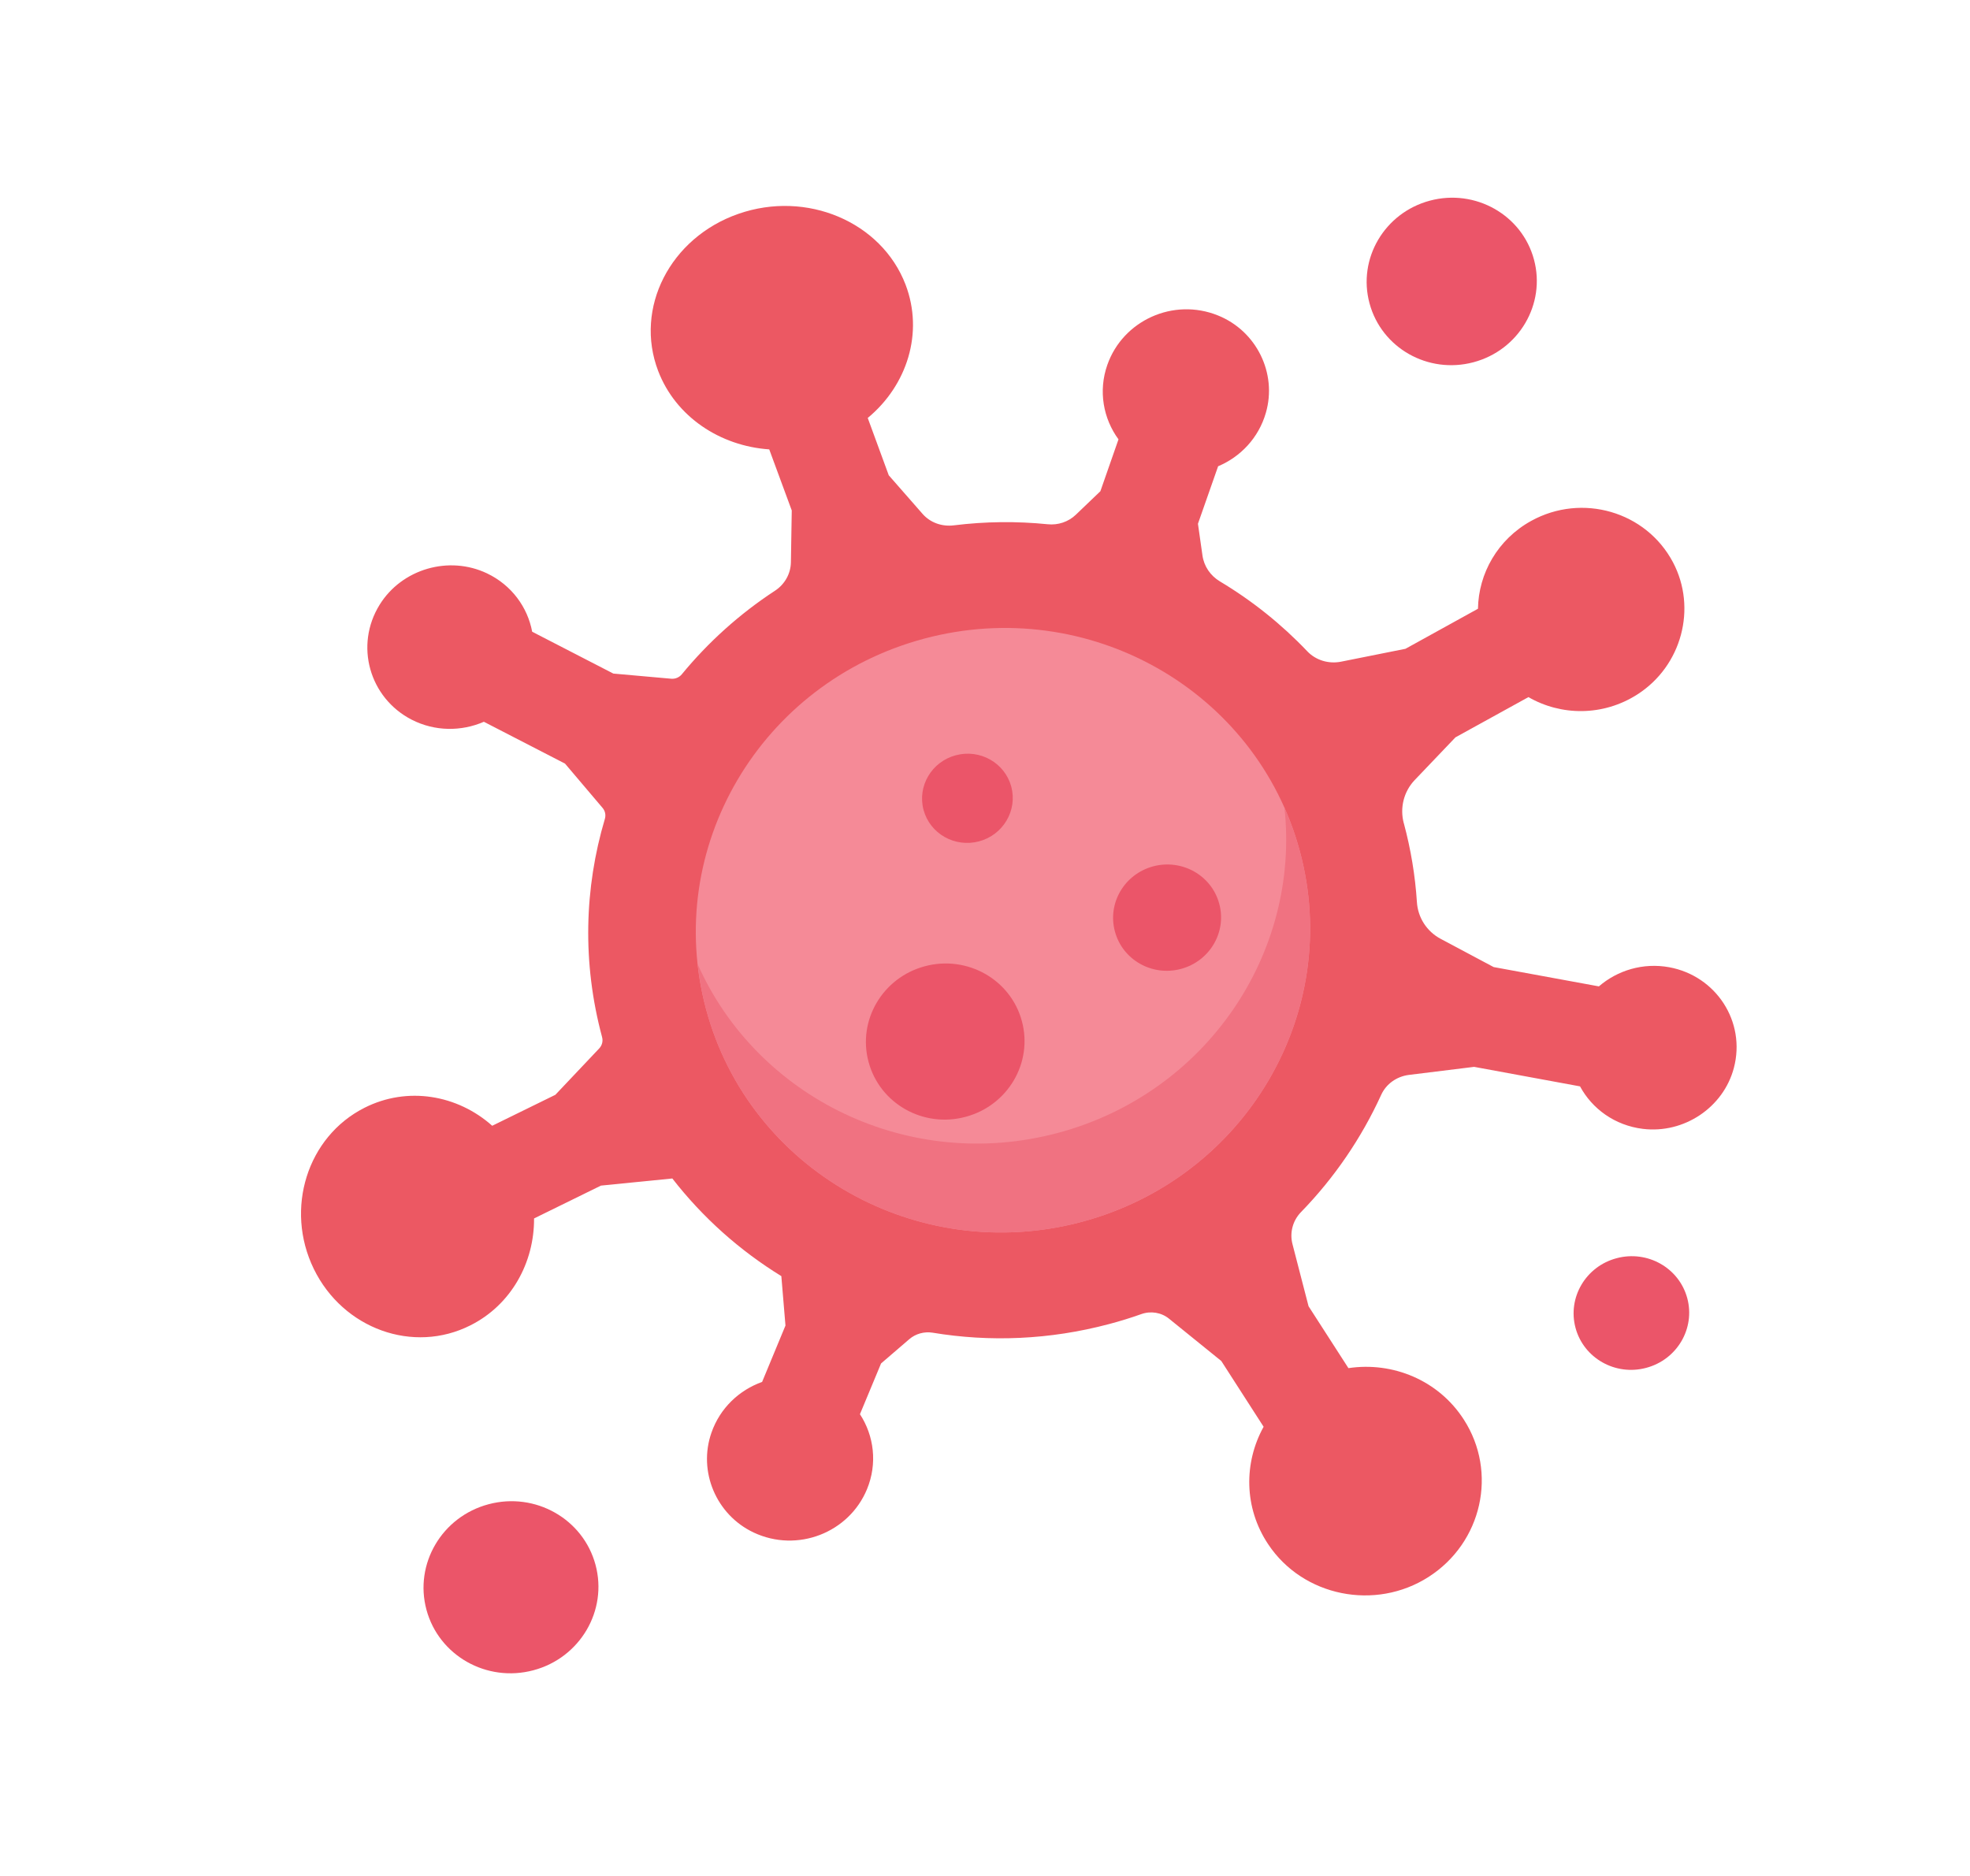 <svg width="21" height="20" viewBox="0 0 21 20" fill="none" xmlns="http://www.w3.org/2000/svg">
<path d="M7.871 2.28C8.598 2.026 9.396 2.364 9.653 3.034C9.849 3.548 9.67 4.108 9.25 4.456L9.474 5.067L9.834 5.478C9.916 5.572 10.04 5.616 10.166 5.601C10.503 5.559 10.838 5.556 11.167 5.589C11.278 5.601 11.389 5.564 11.469 5.487L11.73 5.237L11.923 4.684C11.761 4.463 11.706 4.169 11.804 3.89C11.97 3.417 12.507 3.171 12.983 3.363C13.394 3.528 13.616 3.98 13.494 4.401C13.417 4.669 13.223 4.871 12.985 4.971L12.77 5.584L12.818 5.921C12.834 6.037 12.903 6.138 13.005 6.199C13.346 6.403 13.659 6.653 13.934 6.942C14.026 7.04 14.165 7.081 14.297 7.054L14.982 6.917L15.755 6.49C15.761 6.114 15.965 5.75 16.323 5.553C16.864 5.255 17.547 5.452 17.834 5.995C18.092 6.484 17.927 7.1 17.455 7.403C17.087 7.639 16.639 7.632 16.293 7.432L15.515 7.861L15.079 8.318C14.963 8.441 14.921 8.614 14.964 8.776C14.965 8.777 14.965 8.778 14.965 8.778C15.04 9.057 15.086 9.338 15.104 9.616C15.114 9.782 15.209 9.93 15.357 10.009L15.922 10.31L17.044 10.516C17.242 10.345 17.515 10.261 17.794 10.312C18.293 10.404 18.613 10.892 18.483 11.385C18.372 11.807 17.951 12.089 17.512 12.035C17.213 11.998 16.972 11.821 16.843 11.582L15.714 11.374L15.017 11.46C14.888 11.477 14.776 11.556 14.723 11.673C14.513 12.133 14.224 12.557 13.868 12.923C13.78 13.014 13.746 13.143 13.778 13.265L13.949 13.926L14.374 14.586C14.845 14.515 15.334 14.714 15.604 15.134C15.967 15.697 15.799 16.445 15.23 16.811C14.661 17.177 13.889 17.021 13.519 16.464C13.259 16.075 13.258 15.594 13.47 15.211L13.019 14.51L12.462 14.059C12.38 13.992 12.267 13.974 12.166 14.01C12.054 14.05 11.94 14.085 11.823 14.116C11.188 14.285 10.549 14.309 9.941 14.208C9.852 14.194 9.76 14.219 9.692 14.278L9.392 14.536L9.167 15.077C9.317 15.307 9.355 15.603 9.242 15.877C9.05 16.341 8.5 16.557 8.035 16.339C7.635 16.151 7.439 15.688 7.584 15.274C7.676 15.01 7.881 14.82 8.124 14.733L8.373 14.132L8.329 13.605C7.885 13.332 7.49 12.98 7.167 12.564L6.406 12.64L5.693 12.99C5.696 13.461 5.449 13.911 5.016 14.129C4.406 14.438 3.657 14.168 3.345 13.528C3.033 12.887 3.275 12.118 3.886 11.81C4.343 11.579 4.877 11.672 5.247 12.002L5.92 11.672L6.388 11.177C6.418 11.145 6.43 11.099 6.418 11.057L6.418 11.056C6.205 10.265 6.229 9.465 6.448 8.73C6.46 8.689 6.451 8.646 6.424 8.614L6.023 8.141L5.158 7.695C4.919 7.799 4.636 7.8 4.387 7.672C3.938 7.44 3.778 6.881 4.047 6.447C4.284 6.065 4.785 5.919 5.192 6.113C5.455 6.239 5.624 6.474 5.673 6.735L6.538 7.181L7.155 7.236C7.198 7.24 7.24 7.222 7.267 7.19C7.548 6.848 7.882 6.546 8.261 6.298C8.365 6.23 8.429 6.117 8.431 5.994L8.44 5.442L8.2 4.791C7.676 4.755 7.203 4.443 7.016 3.955C6.76 3.284 7.143 2.534 7.871 2.28Z" fill="#EC5863"/>
<path d="M13.856 9.074C13.393 7.357 11.601 6.342 9.854 6.808C8.106 7.274 7.064 9.043 7.527 10.761C7.99 12.478 9.782 13.492 11.529 13.027C13.277 12.561 14.319 10.791 13.856 9.074Z" fill="#F58A97"/>
<path d="M11.274 12.079C9.69 12.501 8.07 11.707 7.436 10.277C7.454 10.438 7.484 10.599 7.527 10.761C7.99 12.478 9.782 13.492 11.529 13.027C13.277 12.561 14.319 10.791 13.856 9.074C13.813 8.913 13.758 8.758 13.692 8.61C13.862 10.164 12.858 11.657 11.274 12.079Z" fill="#F07281"/>
<path d="M6.348 16.682C6.216 16.193 5.706 15.904 5.208 16.037C4.711 16.169 4.414 16.673 4.546 17.162C4.678 17.651 5.188 17.94 5.686 17.807C6.183 17.675 6.48 17.171 6.348 16.682Z" fill="#EB5569"/>
<path d="M17.986 13.84C17.899 13.517 17.562 13.326 17.233 13.414C16.904 13.501 16.708 13.834 16.795 14.157C16.882 14.48 17.22 14.671 17.548 14.583C17.877 14.496 18.073 14.163 17.986 13.84Z" fill="#EB5569"/>
<path d="M16.352 2.767C16.224 2.291 15.727 2.01 15.243 2.139C14.759 2.268 14.47 2.758 14.599 3.234C14.727 3.71 15.223 3.991 15.707 3.862C16.192 3.733 16.48 3.242 16.352 2.767Z" fill="#EB5569"/>
<path d="M10.893 10.886C10.774 10.443 10.311 10.181 9.86 10.301C9.408 10.421 9.139 10.879 9.259 11.322C9.378 11.766 9.841 12.028 10.292 11.907C10.744 11.787 11.013 11.33 10.893 10.886Z" fill="#EB5569"/>
<path d="M12.997 9.635C12.916 9.333 12.601 9.155 12.294 9.236C11.986 9.318 11.803 9.629 11.885 9.931C11.966 10.233 12.281 10.412 12.588 10.33C12.896 10.248 13.079 9.937 12.997 9.635Z" fill="#EB5569"/>
<path d="M10.78 8.386C10.711 8.133 10.447 7.983 10.189 8.052C9.931 8.12 9.777 8.382 9.845 8.635C9.914 8.889 10.178 9.038 10.436 8.97C10.694 8.901 10.848 8.64 10.78 8.386Z" fill="#EB5569"/>
</svg>
